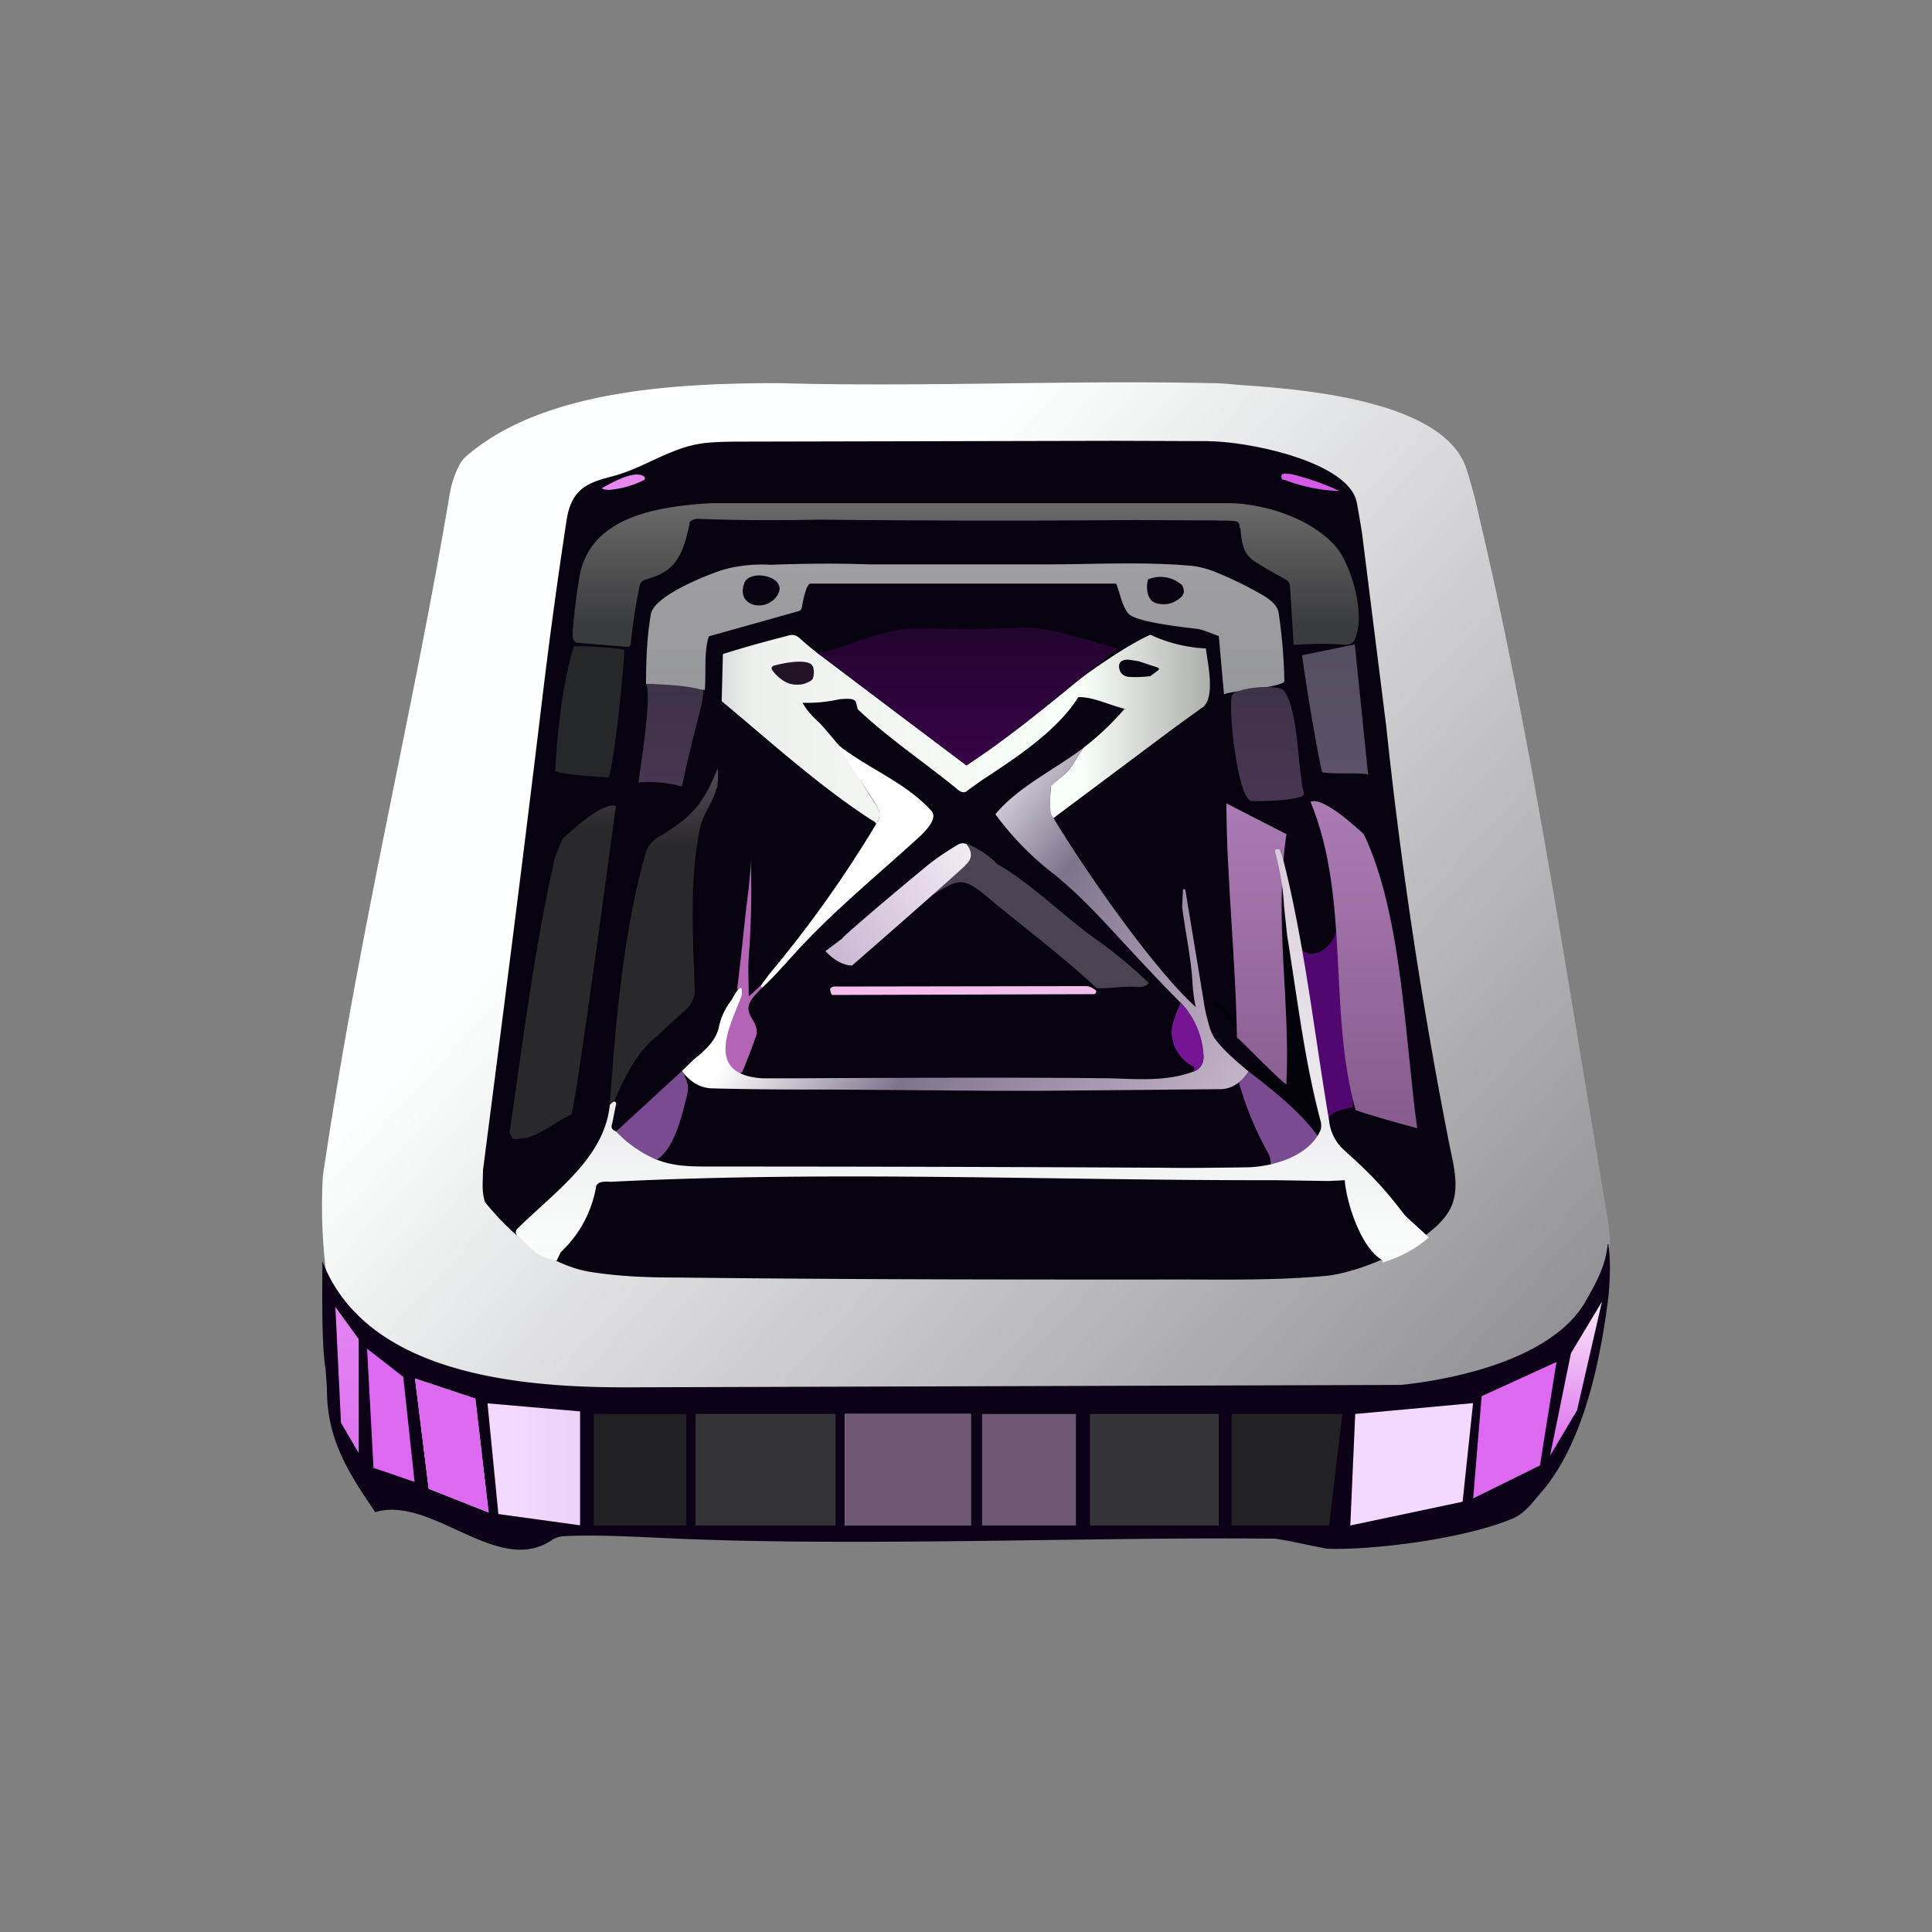 <svg xmlns="http://www.w3.org/2000/svg" width="24" height="24" fill="none" viewBox="0 0 24 24">
    <rect x="0" y="0" width="24" height="24" fill="#808080" stroke="none"/>
    <path fill="url(#0XGAS__a)" d="M15.065 4.76c.12 0 .245.015.375.025.72.05 2.515.185 2.78 1.05.06.19.11.375.15.565.65 2.75 1.05 5.45 1.615 8.824 0 .06.015.125.015.19-.15 1.58-1.91 1.81-3.15 1.81l-3.725.025c-1.93-.04-2.7-.01-5.24 0-1.24 0-3.31-.01-3.824-1.365a6.7 6.7 0 0 1-.05-1.28c.475-3.18 1.11-5.7 1.575-8.464.02-.115.055-.235.115-.35.02-.05.06-.095.1-.13.93-.8 2.535-.89 3.69-.9h.2c1.79.05 3.584-.04 5.374 0"/>
    <path fill="#080210" d="m15.01 5.48-1.15-.004-4.665.01c-.25 0-.42.01-.52.03-.375.065-.695.305-1.065.4-.28.075-.505.135-.57.535q-.18 1.179-.32 2.364c-.23 1.91-.474 3.815-.72 5.72 0 .13-.02.27.026.4.35.425.614.6.89.73.16.075.304.12.45.14.33.05.664.065 1.044.065 2.195.025 3.955.025 5.93.025.71-.005 1.42.02 2.125-.045.425-.035 1.38-.43 1.565-.865.1-.235.03-.5-.02-.74a59 59 0 0 1-.79-5.225l-.3-2.394q-.03-.19-.065-.38c-.09-.5-1.31-.76-1.845-.765"/>
    <path fill="url(#0XGAS__b)" d="M9.56 7.016c.41-.015.825-.02 1.24-.005h2.185c.59 0 1.19-.035 1.78.015.1.005.2.03.31.07q.285.114.555.265c.11.06.24.14.255.26q.061.414.07.835c0 .085-.655.12-.75.17L15.14 7.9c-.08-.025-.175-.07-.25-.085-.1-.015-.785-.08-.875-.195-.08-.1-.1-.25-.15-.37h-3.8c-.055.01-.095.245-.105.3a.06.06 0 0 1-.05.045l-1.105.31c-.065.215-.03.45-.05.665-.245 0-.485-.065-.73-.075 0-.32.015-.605.06-.865.04-.23.69-.485.89-.55a1.8 1.8 0 0 1 .585-.065m4.7.185c-.025.1-.015.265.11.295.115.03.215 0 .3-.075.05-.045.04-.1.015-.15a.4.4 0 0 0-.43-.07zm-5.015.05c-.1.265.23.36.39.175.21-.255-.32-.375-.39-.18z"/>
    <path fill="url(#0XGAS__c)" d="M14.29 7.885c.217.101.451.159.69.17.015.155.135.64-.06.745l-.325.235-1.525 1.14a.2.2 0 0 1-.02-.065c-.01-.1-.005-.215.005-.35l.185-.155c.09-.09.14-.215.225-.32q.279-.217.505-.48c.015.015.02.005 0 0-.2-.05-.395-.15-.575-.145-.26.42-.79.765-1.195 1.03l-.175.125c-.05.055-.105.015-.15-.025-.405-.33-.84-.62-1.22-.98l-.02-.08c-.015-.07-.15-.045-.2-.045q-.24.053-.465.045.06.114.21.25c.03.03.31.35.365.45q.151.292.34.57c.05.085.06.15 0 .235q-.015-.029-.06-.05c-.65-.42-1.3-1.01-1.86-1.475l.015-.585c.265-.085.525-.155.795-.225.05-.015.09-.025.15.02.1.09.2.175.31.25l.885.67.89.665c.555-.415 1.695-1.36 2.28-1.62m-.385.425q-.024-.114.11-.115l.13.02c.035.01.27.05.25.1l-.005.01c-.03.025-.08.08-.115.08q-.099.015-.25 0c-.065 0-.105-.035-.12-.095"/>
    <path fill="#080210" d="m14.015 8.194.13.02.24.08a.02.02 0 0 1 .01.01.02.02 0 0 1 0 .015l-.005.005-.1.075a1.4 1.4 0 0 1-.26.01q-.104-.009-.125-.1-.024-.114.11-.115"/>
    <path fill="url(#0XGAS__d)" d="M16.175 8.14c.03.24.18 1.18.25 1.455.175.025.455 0 .57.025l-.165-1.615"/>
    <path fill="url(#0XGAS__e)" d="M15.95 8.58c-.06-.085-.625-.045-.65.07-.04.23.084 1.295.25 1.3.064.005.645 0 .65-.09-.085-.28-.06-1.025-.25-1.28"/>
    <path fill="url(#0XGAS__f)" d="M8.026 8.5c.075.114-.06.97-.095 1.22q.27-.024.54.05c.18-.846.265-1 .265-1.196-.19-.06-.47-.07-.71-.08z"/>
    <path fill="#fff" d="M10.4 9.244c.36.295.86.475 1.175.835.08.095-.1.27-.18.34-.525.48-1.07.92-1.55 1.455q-.226.255-.37.39c-.015.01-.03 0-.025-.02l.1-.135q.742-.885 1.335-1.875c.06-.08.05-.15 0-.235l-.485-.75z"/>
    <path fill="#B364B4" d="M9.45 12.246v.005c0 .005 0 .01.01.01h.016c-.1.1-.21.2-.17.32.03.085.1.14.095.26a7 7 0 0 1-.18.475c-.14.11-.205.06-.305-.3-.005-.04.025-.09.045-.125.085-.175.18-.34.245-.5a.2.2 0 0 0 .01-.1c-.01 0-.045-.015-.06 0 .055-.42.09-.84.145-1.26.01-.115.025-.245.025-.36.015.41.005.815-.025 1.225-.01.12 0 .325 0 .485-.015.01 0-.005 0 0l.15-.14z"/>
    <path fill="#4B4450" d="M12.385 10.73a1.1 1.1 0 0 0-.38-.25c.08.1.075.195-.015.275-.05.045-.195.135-.335.285l-.075.085c.335-.22.39-.23.7.03.45.375.915.72 1.345 1.12.16.01.33-.03.495-.015q.105.009.15-.05a6 6 0 0 0-.63-.525c-.43-.3-.8-.69-1.25-.95z"/>
    <path fill="#030109" d="m15.99 11.625.075.45c0 .085 0 .165.015.25.04.245.065.5.1.73l.04.14c.055.245.12.485.185.725a.2.2 0 0 1 0 .115.4.4 0 0 1-.075.115q-.024-.015-.01-.06v-.013l-.005-.012a3.5 3.5 0 0 1-.375-.34q-.196-.241-.43-.415l-.115-.1c.135.015.24-.005.325-.075l.01-.015-.005-.02a.5.5 0 0 0-.12-.115l-.125-.09a2.4 2.4 0 0 1-.385-.41q-.036-.051.025-.05c.01 0 .02.005.04.03q.315.265.62.54c.06.05.14.075.135.175q-.002.143.01.285l.015.02a.025.025 0 0 0 .035 0l.005-.015q.021-.414-.025-.82l-.055-.5q-.021-.375-.005-.75c0-.025.005-.035.02-.04.01 0 .02.005.02.015z"/>
    <path fill="url(#0XGAS__g)" d="M15.98 10.365c-.155 1.055.05 2.055 0 3.1 0 .04-.535-.51-.615-.58-.01-.885-.13-2.03-.13-2.905l.75.385z"/>
    <path fill="url(#0XGAS__h)" d="M11.99 10.75q.135-.115.015-.266a.12.12 0 0 0-.1.005c-.15.09-.295.185-.43.3-.54.445-1.095.925-1 .86l-.22.165c.075.09.21.18.33.18.475-.415.94-.82 1.405-1.24z"/>
    <path fill="url(#0XGAS__i)" d="M8.9 9.79c-.04.176-.16.31-.2.48-.14.65-.09 1.376-.07 2.036 0 .1-.05.185-.125.25-.115.1-.22.195-.325.3-.08.075-.285.19-.55.825-.005 0-.015 0-.025.01l-.03.035c.07-1.015.17-2.16.45-3.15a.42.42 0 0 1 .2-.205c.395-.24.525-.415.69-.825q.014.129-.01.25z"/>
    <path fill="#500770" d="m16.585 11.56.025.105c.05.64.135 1.28.195 1.92.005.07 0 .13-.005.17-.085.02-.3.05-.29.16l-.345-2.025-.01-.13c.11.225.45-.02.43-.2"/>
    <path fill="url(#0XGAS__j)" d="M16.28 9.96c.495 1.205.215 2.6.56 3.83.07.03.565.175.765.225-.15-1.065-.185-2.66-.665-3.655-.07-.06-.5-.47-.66-.4"/>
    <path fill="url(#0XGAS__k)" d="M7.65 10.016c-.05.375-.51 3.81-.554 3.83-.22.095-.395.28-.635.3-.09.01-.09.01-.13-.07v-.01c.165-1.13.305-2.28.56-3.4.01-.05.05-.13.1-.25.075-.065.505-.475.665-.4z"/>
    <path fill="url(#0XGAS__l)" d="m13.465 9.285-.095.14a1 1 0 0 1-.13.18l-.185.16c-.01.13-.015.245 0 .345.4.67 1.265 1.92 1.8 2.4-.03-.12-.035-.235-.04-.275-.015-.32-.09-.65-.13-.97l.01-.205v-.01c.01-.01.025-.005.03.005l.225 1.365c.02.135.045.235.065.3.02.08.05.15.09.2.08.105.175.19.275.28l.13.11c-.03.05-.07.1-.12.135a.37.37 0 0 1-.255.085l-2.18.02h-.64l-1.99-.015c-.42 0-.915 0-1.48-.015-.17-.005-.285-.1-.375-.215l.15-.145c.125-.1.275-.23.31-.4a.8.8 0 0 1 .16-.34c.005-.01.11-.215.125-.125a.2.2 0 0 1-.01.1c-.16.39-.44.95.26 1h.415q2.754-.015 3.91 0c.345.01.7.04 1.025-.08a.18.18 0 0 0 .135-.185c0-.21-.12-.515-.285-.675-.215-.215-.425-.44-.635-.665-.3-.325-.59-.65-.93-.925a3.7 3.7 0 0 1-.735-.75c.285-.345.75-.56 1.1-.83"/>
    <path fill="#761594" d="M14.666 12.455a1 1 0 0 1 .284.675q0 .134-.134.185c.024-.03.03-.055.01-.065a.49.49 0 0 1-.27-.395c-.015-.125.065-.28.11-.4"/>
    <path fill="#7A4B90" d="M8.47 13.305c.035.05.045.065.03.055.045.085.055.16.04.22-.055.225-.155.69-.38.825a1.5 1.5 0 0 1-.505-.35zm7.04.005c.265.2.685.535.865.815-.17.17-.29.35-.59.35a.3.3 0 0 0-.025-.14 4 4 0 0 1-.37-.89q.075-.053.12-.135"/>
    <path fill="url(#0XGAS__m)" d="M15.95 10.716a2 2 0 0 0-.055-.165c-.02 0-.05-.01-.055.015v.015c.06.23.1.45.11.67l.04.375c.125.77.215 1.55.415 2.3.01.04.01.08 0 .11-.14.33-.6.46-.92.465-.355.005-.71.01-1.065.005-1.88-.01-3.75-.015-5.63-.015-.255 0-.44-.01-.63-.085a1.5 1.5 0 0 1-.505-.35c-.05-.02-.07-.045-.05-.1l.05-.25c-.02-.05-.06 0-.08.02-.065.665-.705 1.095-1.15 1.54a.06.06 0 0 0-.017.042.06.06 0 0 0 .017.043l.23.21q.119.076.26.1l.05-.105a1.45 1.45 0 0 0 .44-.815q.015-.075.18-.06c2.745-.14 5.525-.015 8.27-.02l.65.01.2-.01c.02.275.2.845.47.995.01 0 .005.015-.01.03q.338-.098.585-.315l-.295-.27c-.29-.38-.44-.525-.77-.825a.57.57 0 0 1-.175-.36c-.18-1.055-.3-2.16-.56-3.2"/>
    <path fill="#0C0116" d="M19.985 15.464q-.008-.015-.015 0c-.025.265-.145.475-.275.705-.395.685-1.535.955-2.29 1.035l-9.58.03c-1.34.005-3.27-.15-3.82-1.565 0 .325-.014 1.025.04 1.345l.016.22c-.005.64.26 1.05.6 1.55.705-.21 1.52.8 2.19.35a.3.3 0 0 1 .14-.05c.36-.02.74 0 1.11.015 2.4.125 5.37-.01 7.734.015.16.02.315.06.65.125.58.02 1.715-.125 2.305-.375.14-.06.23-.175.32-.285l.06-.07c.5-.6.71-1.59.81-2.4.02-.205.03-.44 0-.645z"/>
    <path fill="#E788EF" d="M7.576 6.085c-.04 0-.075 0-.1-.02.13-.075.4-.225.52-.15.02.01.02.045 0 .05q-.195.098-.42.12"/>
    <path fill="#D55BE6" d="M15.95 5.96c-.035.01-.05-.07-.005-.075.04 0 .08 0 .12.01q.297.075.575.205a2.1 2.1 0 0 1-.685-.14z"/>
    <path fill="url(#0XGAS__n)" d="M16.61 6.81c.175.22.37.85.21 1.15q-.031.051-.115.05c-.2-.02-.435-.01-.635 0l-.045-.73a.1.1 0 0 0-.05-.08 7 7 0 0 1-.365-.21c-.175-.105-.185-.25-.2-.42 0-.025-.005 0-.01-.015 0-.045-.015-.065-.035-.075-.065-.02-.185-.01-.255-.015l-1.03-.005q-1.949.016-3.89-.005c-.51.01-1.015.01-1.525-.01-.025 0-.09.015-.1.05v.02c-.074.325-.144.58-.52.675-.064.02-.094.04-.104.11q-.067.33-.105.69c0 .03-.02.05-.05.045l-.61-.05c-.085 0-.06-.17-.055-.215.015-.2.045-.4.075-.6.125-.71.87-.88 1.66-.92h6.384c.475 0 1.075.2 1.37.56"/>
    <path fill="url(#0XGAS__o)" d="M7.75 8.07c-.15-.03-.55-.05-.624-.04-.145.5-.2 1.035-.23 1.55.11.045.55.075.664.075.07-.15.195-1.39.195-1.585z"/>
    <path fill="#211427" d="M10.075 8.25c.015.015.03.035.03.055a.23.23 0 0 1-.01.13l-.02.02c-.05.03-.1.05-.16.05a.3.3 0 0 1-.16-.035.5.5 0 0 1-.165-.15.035.035 0 0 1 .007-.043l.013-.007c.105-.03.37-.085.465-.02"/>
    <path fill="url(#0XGAS__p)" d="M13.885 8.055c-.43-.105-.855-.29-1.3-.255-.41.03-.825.005-1.23.01-.46.005-.95.29-1.205.3l1.855 1.4c.665-.435 1.26-.96 1.88-1.455"/>
    <path fill="#F2BFED" d="M13.5 12.25c.04.005.076.025.11.05.016.015.006.045-.02.05l-3.25.01c-.014 0-.034-.064-.024-.08a.06.06 0 0 1 .05-.025z"/>
    <path fill="#202025" d="M7.375 17.565h1.15v1.385h-1.15z"/>
    <path fill="#333237" d="M8.64 17.565h1.74v1.385H8.64z"/>
    <path fill="#D9D9D9" d="M10.496 17.565h1.564v1.385h-1.564z"/>
    <path fill="url(#0XGAS__q)" d="M10.496 17.565h1.564v1.385h-1.564z"/>
    <path fill="url(#0XGAS__r)" d="M13.365 17.565H12.2v1.385h1.165z"/>
    <path fill="#353438" d="M13.54 17.565h1.6v1.385h-1.6z"/>
    <path fill="#222224" d="M15.3 17.565h1.375l-.165 1.385H15.3z"/>
    <path fill="url(#0XGAS__s)" d="m16.835 17.565 1.464-.135-.13 1.225-1.395.295z"/>
    <path fill="url(#0XGAS__t)" d="m18.405 17.344.93-.425-.205 1.285-.83.41z"/>
    <path fill="url(#0XGAS__u)" d="m7.206 17.533-1.15-.1.135 1.375 1.015.14z"/>
    <path fill="#D9D9D9" d="m5.905 17.374-.75-.25.17 1.37.745.295z"/>
    <path fill="url(#0XGAS__v)" d="m5.905 17.374-.75-.25.17 1.37.745.295z"/>
    <path fill="url(#0XGAS__w)" d="m5.01 17.104-.45-.35.08 1.48.51.175-.14-1.3z"/>
    <path fill="url(#0XGAS__x)" d="m4.456 16.635-.29-.4.07 1.44.22.375z"/>
    <path fill="url(#0XGAS__y)" d="m19.515 16.81.385-.64-.31 1.35-.335.564z"/>
    <defs>
        <linearGradient id="0XGAS__a" x1="7.516" x2="20.495" y1="5.156" y2="17.088" gradientUnits="userSpaceOnUse">
            <stop offset=".2" stop-color="#FEFFFF"/>
            <stop offset="1" stop-color="#89888D"/>
        </linearGradient>
        <linearGradient id="0XGAS__b" x1="12" x2="12" y1="4.767" y2="19.252" gradientUnits="userSpaceOnUse">
            <stop stop-color="#A7A6AC"/>
            <stop offset="1" stop-color="#6D7371"/>
        </linearGradient>
        <linearGradient id="0XGAS__c" x1="4.356" x2="20" y1="8.606" y2="8.55" gradientUnits="userSpaceOnUse">
            <stop offset=".17" stop-color="#80788B"/>
            <stop offset=".32" stop-color="#EDF1EE"/>
            <stop offset=".58" stop-color="#F9FFF9"/>
            <stop offset=".78" stop-color="#626260"/>
        </linearGradient>
        <linearGradient id="0XGAS__d" x1="12" x2="12" y1="4.75" y2="19.252" gradientUnits="userSpaceOnUse">
            <stop stop-color="#48494F"/>
            <stop offset="1" stop-color="#84619A"/>
        </linearGradient>
        <linearGradient id="0XGAS__e" x1="11.977" x2="11.977" y1="4.756" y2="19.289" gradientUnits="userSpaceOnUse">
            <stop stop-color="#26272A"/>
            <stop offset="1" stop-color="#82529C"/>
        </linearGradient>
        <linearGradient id="0XGAS__f" x1="12.05" x2="12.05" y1="4.749" y2="19.251" gradientUnits="userSpaceOnUse">
            <stop stop-color="#26272A"/>
            <stop offset="1" stop-color="#82529C"/>
        </linearGradient>
        <linearGradient id="0XGAS__g" x1="11.968" x2="11.968" y1="4.75" y2="19.264" gradientUnits="userSpaceOnUse">
            <stop stop-color="#D8A6E4"/>
            <stop offset="1" stop-color="#59305D"/>
        </linearGradient>
        <linearGradient id="0XGAS__h" x1="18.747" x2="2.956" y1="4.735" y2="18.066" gradientUnits="userSpaceOnUse">
            <stop offset=".41" stop-color="#FBF5FA"/>
            <stop offset=".87" stop-color="#451066"/>
        </linearGradient>
        <linearGradient id="0XGAS__i" x1="6.319" x2="6.8" y1="4.456" y2="19.416" gradientUnits="userSpaceOnUse">
            <stop offset=".11" stop-color="#EDCFF5"/>
            <stop offset=".41" stop-color="#29282B"/>
        </linearGradient>
        <linearGradient id="0XGAS__j" x1="12.03" x2="12.03" y1="4.761" y2="19.252" gradientUnits="userSpaceOnUse">
            <stop stop-color="#D8A6E4"/>
            <stop offset="1" stop-color="#59305D"/>
        </linearGradient>
        <linearGradient id="0XGAS__k" x1="17.645" x2="17.163" y1="4.485" y2="19.422" gradientUnits="userSpaceOnUse">
            <stop offset=".11" stop-color="#EDCFF5"/>
            <stop offset=".41" stop-color="#29282B"/>
        </linearGradient>
        <linearGradient id="0XGAS__l" x1="13.17" x2="20.509" y1="6.654" y2="12.373" gradientUnits="userSpaceOnUse">
            <stop offset=".08" stop-color="#fff"/>
            <stop offset=".28" stop-color="#80748D"/>
            <stop offset=".93" stop-color="#FAE7F9"/>
        </linearGradient>
        <linearGradient id="0XGAS__m" x1="11.995" x2="11.995" y1="4.742" y2="19.253" gradientUnits="userSpaceOnUse">
            <stop stop-color="#B594B5"/>
            <stop offset=".75" stop-color="#F9FEFB"/>
            <stop offset=".84" stop-color="#97729E"/>
        </linearGradient>
        <linearGradient id="0XGAS__n" x1="11.998" x2="11.998" y1="4.344" y2="19.245" gradientUnits="userSpaceOnUse">
            <stop stop-color="#A7A3A0"/>
            <stop offset=".23" stop-color="#3A3B3D"/>
        </linearGradient>
        <linearGradient id="0XGAS__o" x1="12" x2="14.205" y1="11.989" y2="20.715" gradientUnits="userSpaceOnUse">
            <stop stop-color="#26272A"/>
            <stop offset="1" stop-color="#82529C"/>
        </linearGradient>
        <linearGradient id="0XGAS__p" x1="11.989" x2="11.989" y1="4.744" y2="19.294" gradientUnits="userSpaceOnUse">
            <stop stop-color="#020107"/>
            <stop offset=".63" stop-color="#670680"/>
        </linearGradient>
        <linearGradient id="0XGAS__q" x1="17.7" x2="4" y1="11.974" y2="11.974" gradientUnits="userSpaceOnUse">
            <stop stop-color="#F2D9FD"/>
            <stop offset=".26" stop-color="#6F5874"/>
        </linearGradient>
        <linearGradient id="0XGAS__r" x1="6.266" x2="20" y1="11.974" y2="11.974" gradientUnits="userSpaceOnUse">
            <stop stop-color="#F2D9FD"/>
            <stop offset=".26" stop-color="#6F5874"/>
        </linearGradient>
        <linearGradient id="0XGAS__s" x1="17.691" x2="3.999" y1="12.001" y2="12.001" gradientUnits="userSpaceOnUse">
            <stop offset=".09" stop-color="#F2D9FD"/>
            <stop offset=".6" stop-color="#A27DAA"/>
        </linearGradient>
        <linearGradient id="0XGAS__t" x1="12.038" x2="12.038" y1="4.749" y2="19.251" gradientUnits="userSpaceOnUse">
            <stop stop-color="#FBEBFA"/>
            <stop offset=".48" stop-color="#DC69EF"/>
        </linearGradient>
        <linearGradient id="0XGAS__u" x1="6.365" x2="20" y1="12.023" y2="12.023" gradientUnits="userSpaceOnUse">
            <stop stop-color="#F2D9FD"/>
            <stop offset=".81" stop-color="#A27DAA"/>
        </linearGradient>
        <linearGradient id="0XGAS__v" x1="12.043" x2="12.043" y1="4.705" y2="19.251" gradientUnits="userSpaceOnUse">
            <stop stop-color="#FBEBFA"/>
            <stop offset=".48" stop-color="#DC69EF"/>
        </linearGradient>
        <linearGradient id="0XGAS__w" x1="12" x2="12" y1="4.705" y2="19.25" gradientUnits="userSpaceOnUse">
            <stop stop-color="#FBEBFA"/>
            <stop offset=".71" stop-color="#DC69EF"/>
        </linearGradient>
        <linearGradient id="0XGAS__x" x1="12" x2="12" y1="4.75" y2="19.252" gradientUnits="userSpaceOnUse">
            <stop stop-color="#FBEBFA"/>
            <stop offset="1" stop-color="#DC69EF"/>
        </linearGradient>
        <linearGradient id="0XGAS__y" x1="19.575" x2="19.575" y1="16.169" y2="18.084" gradientUnits="userSpaceOnUse">
            <stop stop-color="#FBEBFA"/>
            <stop offset="1" stop-color="#DC69EF"/>
        </linearGradient>
    </defs>
</svg>

